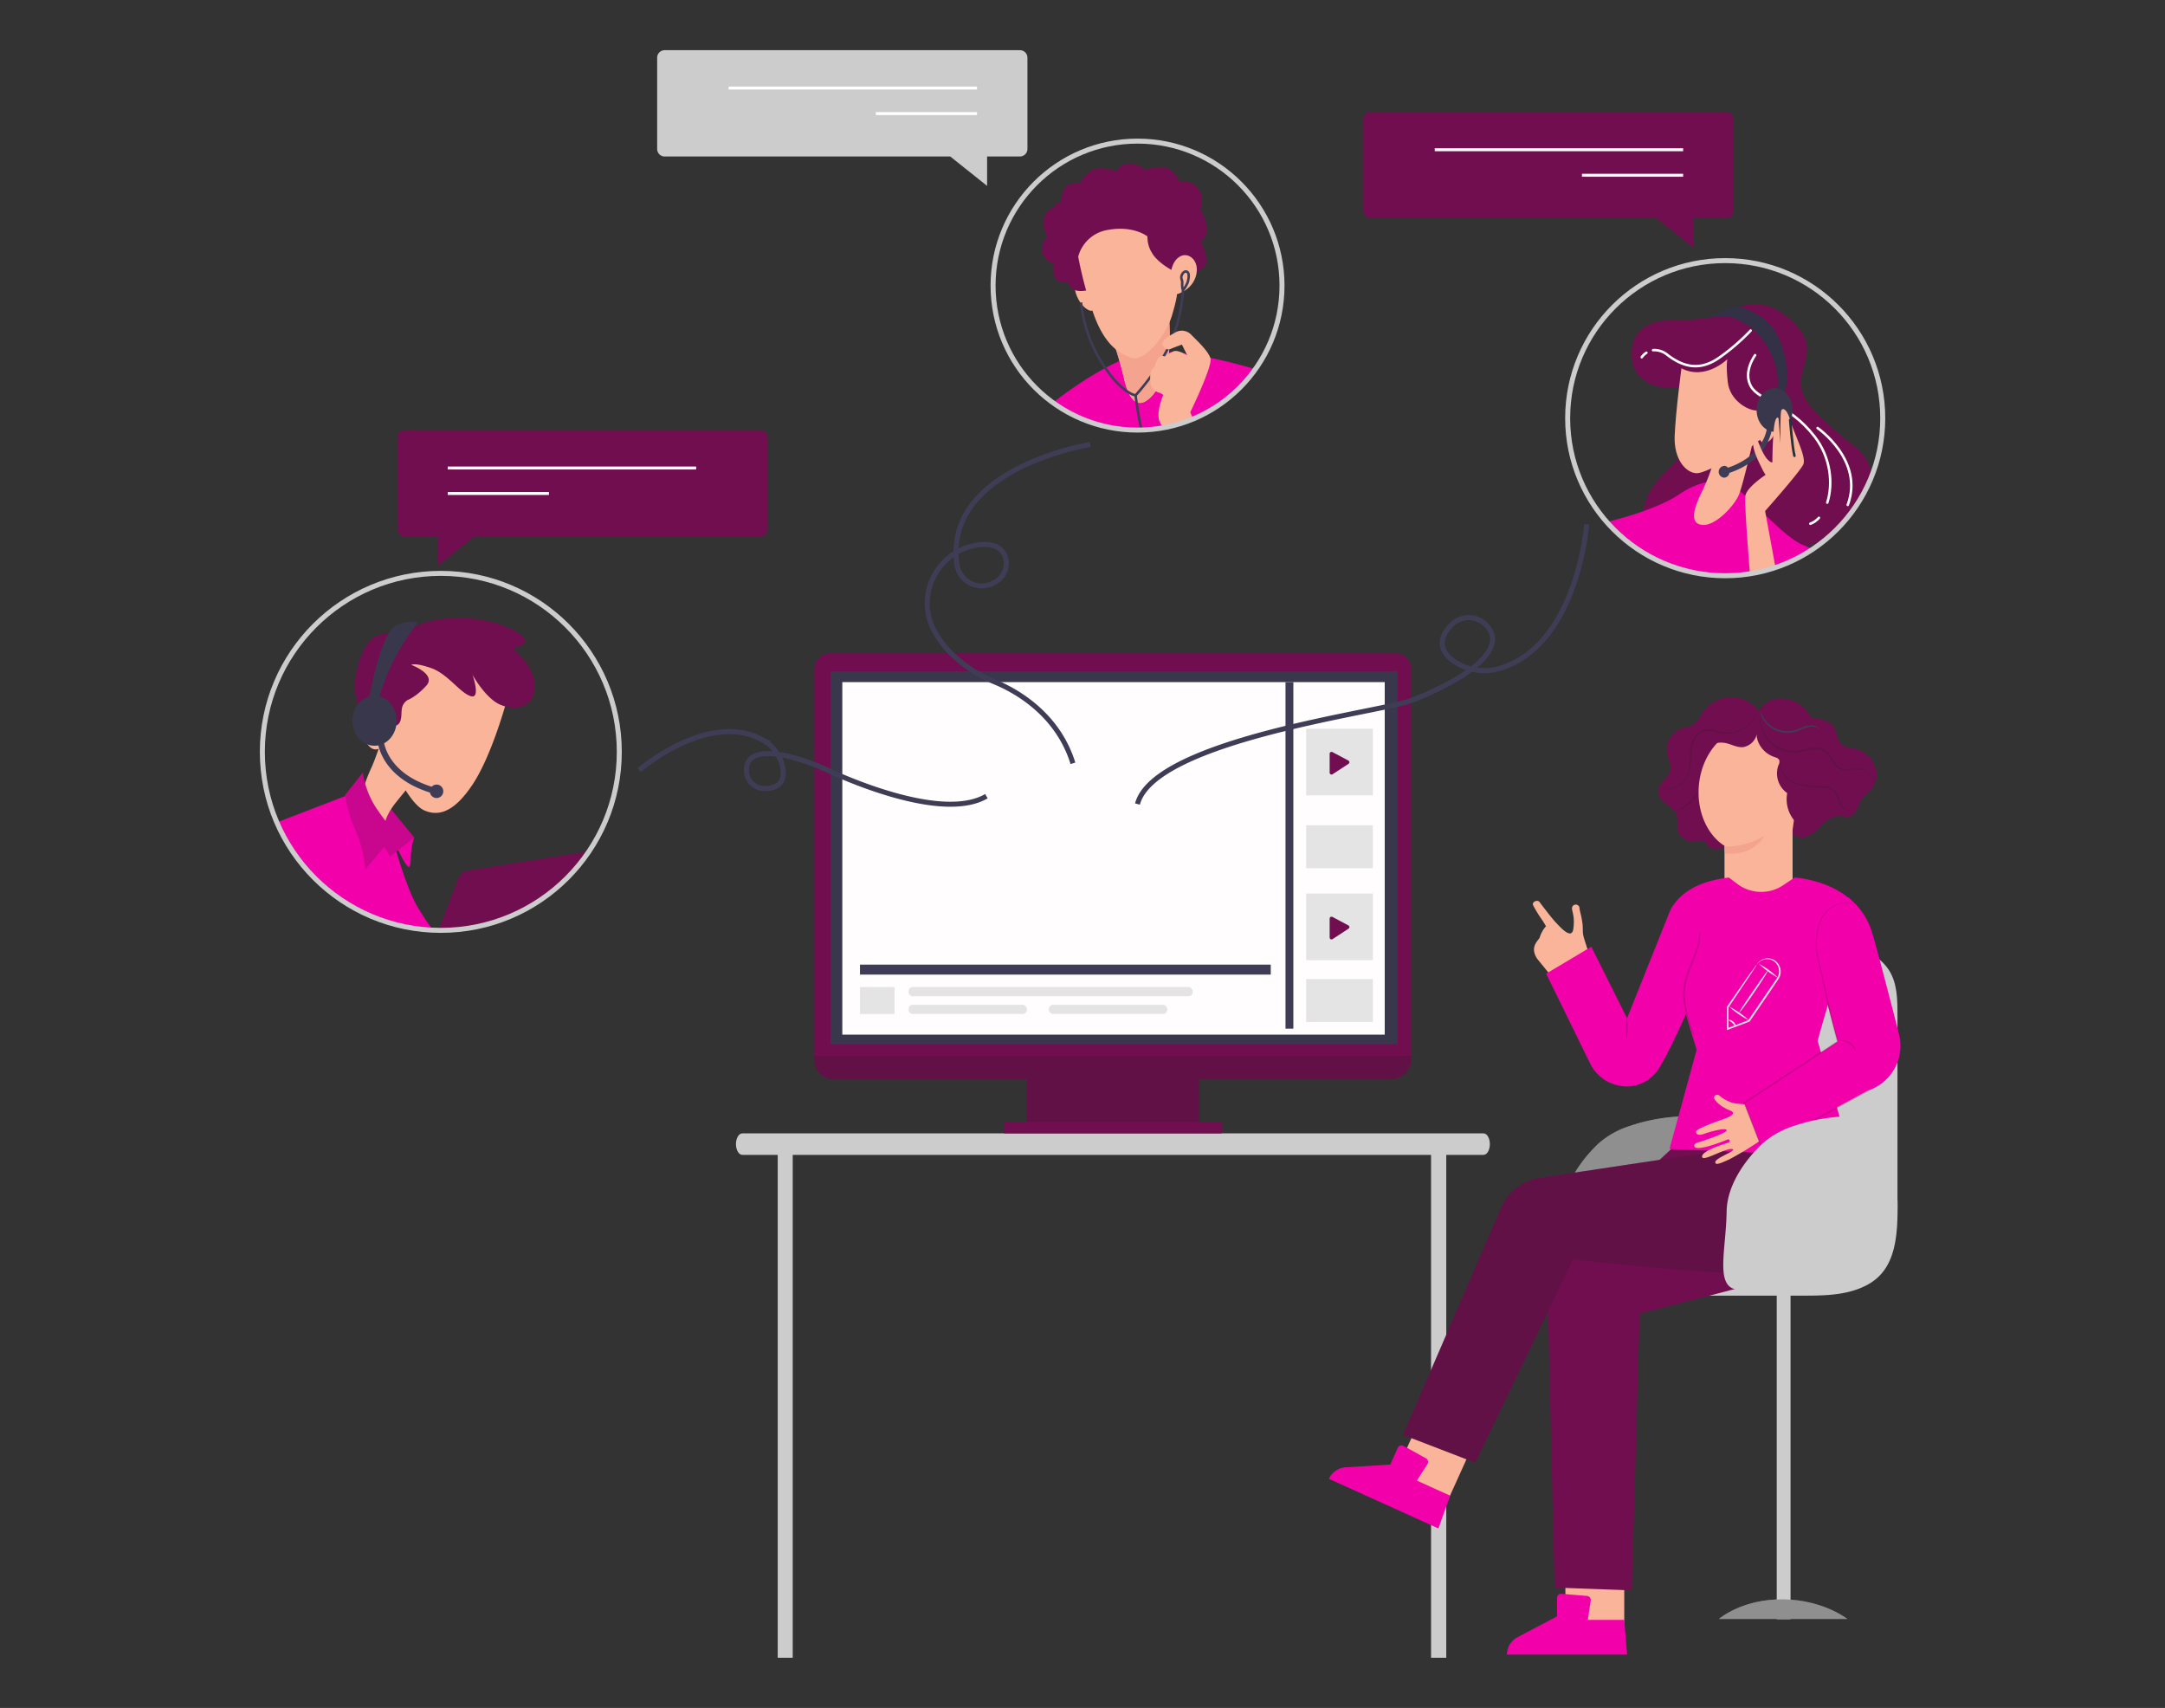  <!DOCTYPE svg PUBLIC "-//W3C//DTD SVG 1.1//EN" "http://www.w3.org/Graphics/SVG/1.1/DTD/svg11.dtd">
<svg id="abe81e00-bd8b-4196-8966-c2b5997f8608" data-name="Layer 1" xmlns="http://www.w3.org/2000/svg" xmlns:xlink="http://www.w3.org/1999/xlink" width="865.76" height="682.89" viewBox="0 0 865.76 682.89">
<rect x="0" y="0" width="865.76" height="682.89" fill="#333333" stroke="none"/>
<defs>
<clipPath id="e53d6950-f44e-4f6e-9f0b-c6da13f4a342">
<circle id="b8f37fbd-6a3d-442b-9ae8-72d1abde601e" data-name="SVGID" cx="454.89" cy="114.19" r="57.77" fill="none" stroke="#ccc" stroke-miterlimit="10" stroke-width="2"/>
</clipPath>
<clipPath id="e3778b95-0cc2-42bc-b684-0864e71f8bd7">
<circle id="a63523ef-9860-4124-92e8-6dcbbde552a3" data-name="SVGID" cx="176.28" cy="300.62" r="71.37" fill="none" stroke="#ccc" stroke-miterlimit="10" stroke-width="2"/>
</clipPath>
<clipPath id="bb66628f-d20a-4b92-815c-b63d7ef36510">
<circle id="b55c412a-731b-4362-8ab7-ad280d8741a3" data-name="SVGID" cx="689.89" cy="167.2" r="63" fill="none" stroke="#ccc" stroke-miterlimit="10" stroke-width="2"/>
</clipPath>
<style xmlns="http://www.w3.org/1999/xhtml">*, ::after, ::before { box-sizing: border-box; }
img, svg { vertical-align: middle; }
</style>
<style xmlns="http://www.w3.org/1999/xhtml">*, body, html { -webkit-font-smoothing: antialiased; }
img, svg { max-width: 100%; }
</style>
</defs>
<path d="M304,172H161.89a3,3,0,0,0-3,3v36.49a3,3,0,0,0,3,3H175v11.76l14.78-11.76H304a3,3,0,0,0,3-3V175A3,3,0,0,0,304,172Z" fill="#710e4f" data-secondary="true"/>
<path d="M690.23,44.72H548.17a3,3,0,0,0-3,3V84.22a3,3,0,0,0,3,3H662.33L677.11,99V87.23h13.12a3,3,0,0,0,3-3V47.74A3,3,0,0,0,690.23,44.72Z" fill="#710e4f" data-secondary="true"/>
<g id="ed3e7e25-4837-488f-8707-34f033e784d0" data-name="freepik--Desk--inject-3">
<path d="M593.23,453.16H296.85c-1.41,0-2.55,1.91-2.55,4.28s1.13,4.3,2.54,4.31H311V662.83H317V461.75H572.26V662.83h6.09V461.75h14.88c1.41,0,2.55-1.92,2.55-4.29s-1.13-4.3-2.54-4.3Z" fill="#ccc"/>
</g>
<path d="M626.36,617.37s-.86,22.88,0,29.46c0,0,10,3.72,11.87,4s11.29,0,11.29,0v-32Z" fill="#f9b499"/>
<path d="M602.62,661.56h0a7.86,7.86,0,0,1,4.17-6.93l15.85-8.37v-7.38a1.63,1.63,0,0,1,1.77-1.63l10.22.86a1.62,1.62,0,0,1,1.48,1.86l-1.17,7.72h14.58l1.15,13.87Z" fill="#f200aa" data-primary="true"/>
<path d="M571.25,560.79s-10.21,20.5-12.13,26.84c0,0,7.58,7.52,9.16,8.54s10.29,4.66,10.29,4.66l13.2-29.19Z" fill="#f9b499"/>
<path d="M531.41,591.28h0a7.86,7.86,0,0,1,6.67-4.6l17.88-1.1,3-6.72a1.64,1.64,0,0,1,2.28-.76l9,5a1.63,1.63,0,0,1,.57,2.31L566.58,592l13.29,6-4.67,13.12Z" fill="#f200aa" data-primary="true"/>
<path d="M630,515.72c-10.14-.32-5.37-15.2-5.12-31.33.16-10.15,6.91-20.09,14.25-27.09a34.7,34.7,0,0,1,12.92-7.2c12.51-4.27,26.1-4.73,39.15-2.52C691.2,447.53,694.24,517.75,630,515.72Z" fill="#ccc"/>
<path d="M630,515.72c-10.14-.32-5.37-15.2-5.12-31.33.16-10.15,6.91-20.09,14.25-27.09a34.7,34.7,0,0,1,12.92-7.2c12.51-4.27,26.1-4.73,39.15-2.52C691.2,447.53,694.24,517.75,630,515.72Z" opacity="0.3" style="isolation:isolate"/>
<rect x="710.5" y="513.95" width="5.52" height="133.44" fill="#ccc"/>
<path d="M738.72,647.3H687.39s9.24-8.09,25.88-7.83C729.19,639.73,738.72,647.3,738.72,647.3Z" fill="#ccc"/>
<path d="M738.72,647.3H687.39s9.24-8.09,25.88-7.83C729.19,639.73,738.72,647.3,738.72,647.3Z" opacity="0.3" style="isolation:isolate"/>
<path d="M722.3,378.42c6.06-.54,12.23-1,18.19.17s11.75,4.31,15,9.5,3.29,11.75,3.29,17.82v77.45H689.61Z" fill="#ccc"/>
<path d="M758.79,479.79c.29,15.27-1,27.66-11.61,33.67-7.91,4.49-17.48,4.59-26.58,4.58H681.21c-4,0-8.28-.09-11.54-2.4-3.59-2.53-5.09-7.35-4.46-11.75a22.33,22.33,0,0,1,6-11.52c11.38-12.63,29.39-16.38,46.1-19.45" fill="#ccc"/>
<path d="M728.94,458.4s7.06,45.18-11.43,50.5c-19.67,5.68-61.81,16.3-61.81,16.3l-3.17,110.69-30.86-1.13-2.95-124.67a13.62,13.62,0,0,1,6.19-10.79l44.58-40.93Z" fill="#710e4f" data-secondary="true"/>
<path d="M561.05,573.71l28.88,11.12,39.15-81.28s66.3,7.83,85.35,5.22c6.8-.92,14.84-4.47,18.89-9.63,7.38-9.42,7.71-22.3,6.33-34.19l-.55-2.61-48.86-2.61L615.4,471a20.31,20.31,0,0,0-15.06,11.75Z" fill="#710e4f" data-secondary="true"/>
<path d="M561.05,573.71l28.88,11.12,39.15-81.28s66.3,7.83,85.35,5.22c6.8-.92,14.84-4.47,18.89-9.63,7.38-9.42,7.71-22.3,6.33-34.19l-.55-2.61-48.86-2.61L615.4,471a20.31,20.31,0,0,0-15.06,11.75Z" fill="#231f20" opacity="0.2"/>
<path d="M716.48,332.81c1.23,2.13,4.28,2.48,6.53,1.52a20.05,20.05,0,0,0,5.66-4.58c1.75-1.71,3.92-3.33,6.29-3.46,1.84-.09,3.82.68,5.48-.15s2.25-3,3.07-4.79a14.52,14.52,0,0,1,3.69-4.69,9.13,9.13,0,0,0,2.22-11.14c-.08-.11-.14-.24-.22-.37A11.57,11.57,0,0,0,743,299.7c-2.22-.7-4.85-.57-6.53-2.14-2-1.81-1.81-5.05-3.42-7.2a8.46,8.46,0,0,0-5.39-2.85,33.75,33.75,0,0,1-6.11-1.3,5.79,5.79,0,0,1-3.91-4.43" fill="#710e4f" data-secondary="true"/>
<path d="M705.32,288.34a13.66,13.66,0,0,0-24.21-3.78c-1.3,1.78-2.14,3.92-3.91,5.12-1.57,1-3.53,1.15-5.22,1.81a9,9,0,0,0-5.38,9.67c.45,2.33,1.83,4.59,1.31,6.9-.71,3.15-4.69,5-4.81,8.24-.07,2.18,1.71,3.92,3.44,5.32s3.65,2.79,4.12,4.93a31.14,31.14,0,0,1,0,4.32,6.26,6.26,0,0,0,6.29,5.54c1.65-.07,3.49-.78,4.8.21a11.82,11.82,0,0,1,1.31,1.61c1.53,1.68,4.31,1.63,6.33.57a21.07,21.07,0,0,0,5.09-4.51,10.23,10.23,0,0,1,5.73-3.51" fill="#710e4f" data-secondary="true"/>
<path d="M716.84,331.77V355a13.62,13.62,0,0,1-13.62,13.62h0A13.62,13.62,0,0,1,689.61,355v-16.8c-6.82-4.32-11.11-13.58-10.27-23.9,1.11-13.71,10.85-24.1,21.75-23.21s18.83,12.72,17.72,26.43Z" fill="#f9b499"/>
<path d="M689.61,338.47a30,30,0,0,0,15.87-4.24s-3.85,8.15-15.66,7Z" fill="#f4a48e"/>
<path d="M704.94,285.43a.41.41,0,0,1-.36-.17l-.72-.71,1.1.42a3,3,0,0,0,.58.19c.46.14.89,0,1,.24s-.39.61-1.13.43a1.26,1.26,0,0,1-.76-.51L705,285C705.05,285.23,705,285.39,704.94,285.43Z" fill="#263238"/>
<path d="M704.8,286.78a9.81,9.81,0,0,0-2,9.06,10.56,10.56,0,0,0,6.72,6.81c.79.26,1.71.54,2,1.31a2.64,2.64,0,0,1-.32,1.94,9.62,9.62,0,0,0,3.49,11.21,13.26,13.26,0,0,0,3.92,12.1c0-2,1.53-3.8,3.21-5.08a32.28,32.28,0,0,0,5-3.82,8.12,8.12,0,0,0,1.08-9.2,5.64,5.64,0,0,1-1.11-2.74c0-1.18,1.07-2.06,1.88-2.95a10.44,10.44,0,0,0-.39-14.25c-.9-.88-2-1.59-2.79-2.53a40.34,40.34,0,0,1-2.61-4,13.32,13.32,0,0,0-13.17-5.09c-4.92,1-8,5.8-6.92,11.2" fill="#710e4f" data-secondary="true"/>
<path d="M703.48,288.35a16.54,16.54,0,0,1-1.38,6.46,6.79,6.79,0,0,1-5,3.91c-2.15.25-4.21-.86-6.3-1.44-2.74-.77-6.16-.41-7.74,2-1.11,1.65-1.3,5.46-3.91,6.53-1.86.76-3-1.38-4.82-.55-3,1.38-2.52,6.62-5.57,8,1-2.53.51-5.35.48-8.05s.72-5.8,3.11-7.09a31.88,31.88,0,0,1,4.29-1.24c2.19-.81,3.72-2.78,5.31-4.52s3.59-3.41,5.94-3.35,4.26,1.7,6.53,1.59c1.81-.09,3.35-1.3,5-2.1s3.92-1,5,.39" fill="#710e4f" data-secondary="true"/>
<path d="M727.51,291.43a5,5,0,0,0-1-.52,5.24,5.24,0,0,0-2.82-.32,17.83,17.83,0,0,0-4.11,1.41,11.83,11.83,0,0,1-5.43,1,11.63,11.63,0,0,1-5.29-1.61,11.15,11.15,0,0,1-3.3-3.08,10.29,10.29,0,0,1-1.4-2.69,2.7,2.7,0,0,1-.23-1.09,19.51,19.51,0,0,0,2,3.49,11.63,11.63,0,0,0,3.23,2.82,11.35,11.35,0,0,0,5,1.49c3.82.33,6.77-2.08,9.44-2.24a5,5,0,0,1,3,.55C727.31,291,727.53,291.4,727.51,291.43Z" fill="#3f3d56"/>
<path d="M664.58,315a16.76,16.76,0,0,0,2.24.17,9.12,9.12,0,0,0,5.59-2.15,8.34,8.34,0,0,0,2.35-3.38,16.65,16.65,0,0,0,.85-4.75c.1-1.72.07-3.56.34-5.47a10.55,10.55,0,0,1,2.21-5.53,6.71,6.71,0,0,1,2.48-1.87,6.12,6.12,0,0,1,3-.4c2,.21,3.67.92,5.35,1.09a13,13,0,0,0,8.64-2,13.69,13.69,0,0,0,4.22-4.38c.74-1.31,1-2,1.06-2a1.85,1.85,0,0,1-.15.57,11.51,11.51,0,0,1-.69,1.57,13.15,13.15,0,0,1-4.18,4.65,13.34,13.34,0,0,1-9,2.2c-1.77-.18-3.51-.87-5.32-1.06a5.52,5.52,0,0,0-2.67.36,5.93,5.93,0,0,0-2.22,1.68,10,10,0,0,0-2.08,5.22c-.26,1.84-.25,3.67-.38,5.42a16.13,16.13,0,0,1-1,4.9,8.38,8.38,0,0,1-2.61,3.55,9,9,0,0,1-5.89,2.05,7.37,7.37,0,0,1-1.68-.22A4.24,4.24,0,0,1,664.58,315Z" fill="#231f20" opacity="0.2"/>
<path d="M679.1,315.86a3.66,3.66,0,0,1-.5,1.77,11.78,11.78,0,0,1-6.41,6c-1.09.39-1.79.47-1.82.38a22.31,22.31,0,0,0,5.15-3.26A23.32,23.32,0,0,0,679.1,315.86Z" fill="#231f20" opacity="0.2"/>
<path d="M749.82,314.82a8.67,8.67,0,0,0-.43-2.42A7.1,7.1,0,0,0,748,310a7,7,0,0,0-3.1-2,10.86,10.86,0,0,0-4.54,0,11.93,11.93,0,0,1-2.67.12,5.26,5.26,0,0,1-2.71-1.06c-1.59-1.31-2.42-3.19-3.61-4.79a5.67,5.67,0,0,0-5.14-2.61,36.21,36.21,0,0,0-6.21,1.09,14,14,0,0,1-14.18-6.12,13.75,13.75,0,0,1-2.12-6.52,11.68,11.68,0,0,1,0-1.87,2,2,0,0,1,.11-.64s0,.9.12,2.48a14.11,14.11,0,0,0,2.27,6.23A13.52,13.52,0,0,0,719.81,300a34.84,34.84,0,0,1,6.33-1.12,6.33,6.33,0,0,1,5.68,3c1.22,1.7,2,3.55,3.47,4.69a6.28,6.28,0,0,0,4.92.87,11.19,11.19,0,0,1,4.75.12,7.47,7.47,0,0,1,4.66,4.84,6.48,6.48,0,0,1,.26,1.86A2.32,2.32,0,0,1,749.82,314.82Z" fill="#231f20" opacity="0.2"/>
<path d="M741.13,323.26a1.72,1.72,0,0,1-1.38.83,3.35,3.35,0,0,1-1.92-.31A4.63,4.63,0,0,1,736,322a17.84,17.84,0,0,1-1.22-2.8,7.73,7.73,0,0,0-1.63-2.85,5.47,5.47,0,0,0-3.29-1.31c-1.3-.13-2.67-.17-4.07-.25a24,24,0,0,1-7.83-1.37,9.93,9.93,0,0,1-5.09-4.07,7.19,7.19,0,0,1-1-4.27,4.7,4.7,0,0,1,.25-1.17,1.29,1.29,0,0,1,.18-.38,9,9,0,0,0-.16,1.57,7.2,7.2,0,0,0,1.18,4,9.69,9.69,0,0,0,4.9,3.74,24.52,24.52,0,0,0,7.68,1.3c1.39.08,2.76.12,4.11.26a6,6,0,0,1,3.64,1.52,7.81,7.81,0,0,1,1.71,3.05,17.72,17.72,0,0,0,1.1,2.75A4.05,4.05,0,0,0,738,323.4a3.21,3.21,0,0,0,1.71.39A2.86,2.86,0,0,0,741.13,323.26Z" fill="#231f20" opacity="0.2"/>
<path d="M620,389.87l-5.3-6.53c-3.21-4.86.64-7.41,1-8.48a12.19,12.19,0,0,1,2.52-4.53l-1.19-2a54.26,54.26,0,0,1-4-6.46c-.46-1.3,1.79-2.31,2.61-1.21,1.88,2.5,5.11,6.72,6.52,8.18,1.86,1.93,6.35,7.13,7,2.52s-.44-6.71-.53-8a1.51,1.51,0,1,1,3,0c.2,1.17.82,3.1,1.19,5.92.16,1.3.09,2.91.22,4.16.17,1.47,2,6.46,2.17,7.5Z" fill="#f9b499"/>
<path d="M668.13,363.43l-17.49,43.69-14.28-28.59-18.07,10.78,17.63,36a16.38,16.38,0,0,0,15.48,9.06,15.13,15.13,0,0,0,11.86-7c6.43-10.25,16.5-34.82,16.5-34.82C679.77,393.81,668.13,363.43,668.13,363.43Z" fill="#f200aa" data-primary="true"/>
<path d="M731.93,398.55l8.82-38.15c-9.13-8.79-23.11-9.53-23.11-9.53l-4.55,3.06a15.86,15.86,0,0,1-18.38-.52l-3.35-2.54c-10.81,1.31-18.66,4.94-23.23,12.6l4.78,38,5.55,18.27L667.61,459.4l72.65,3.1-13.35-46.16c-.58,1,5-17.77,5-17.77" fill="#f200aa" data-primary="true"/>
<path d="M733.56,405.37a15,15,0,0,0-.45-1.84c-.32-1.17-.76-2.88-1.18-5a70,70,0,0,1-1.3-17,44.45,44.45,0,0,1,1.3-9.24,18,18,0,0,1,3.3-6.74,13,13,0,0,1,3.92-3.28c1.07-.56,1.74-.74,1.71-.8s-.17,0-.48.11a7.65,7.65,0,0,0-1.31.49,12.57,12.57,0,0,0-4.08,3.23,17.69,17.69,0,0,0-3.5,6.86,44,44,0,0,0-1.31,9.35,65.37,65.37,0,0,0,1.37,17c.49,2.14,1,3.83,1.31,5,.18.57.35,1,.46,1.3A1.48,1.48,0,0,0,733.56,405.37Z" fill="#263238"/>
<path d="M704,456a130.33,130.33,0,0,1-12.24,7.43c-5.36,2.54-5.61,2.07-5.82,1.41-.56-1.81,9.25-4.85,6.73-5.41s-11.53,5.11-12,3.2c-.65-2.48,9.68-5.48,10.53-5.79s.4-1.56-.35-1.23c-1.09.47-12.62,5.14-13.29,2.7-.38-1.3,2.14-1.72,2.14-1.72s11.13-3.59,10.77-4.73-7,.73-9.14,1.52-3.43.09-3-1.15c.29-.84,6.91-3.42,9.07-4.15s8.18-2.61,4.4-4.09-6.16-3.91-6.34-5,1.3-1.72,2.22-.83a15.44,15.44,0,0,0,3.47,2.14,9.87,9.87,0,0,0,3.14.92c.94.12,1.79.19,2.53.24l8,.61,4.06,10.64Z" fill="#f9b499"/>
<path d="M739.2,358.9a28.3,28.3,0,0,1,9.52,14.24c1.78,5.85,6.9,25.6,10.67,40.32A18.86,18.86,0,0,1,747.05,436l-42.56,23-7-18,37.33-24.53-9-33.42c-1.49-5.08-2.13-10.25-.26-15.21S731.36,358,739.2,358.9Z" fill="#f200aa" data-primary="true"/>
<path d="M749.52,435l-.19.14-.63.35-2.41,1.31-9.14,5-32.48,17.46-.3.17-.13-.33c-2.15-5.57-4.52-11.63-7-18l-.1-.25.23-.14,16.73-11,20.6-13.52-.13.35c-2.46-9.2-4.29-17.87-6-25.62-.43-1.95-.84-3.84-1.31-5.65a46.17,46.17,0,0,1-1-5.35,27.36,27.36,0,0,1,.81-9.62,14.19,14.19,0,0,1,4-6.71,10.43,10.43,0,0,1,5.3-2.49,8.5,8.5,0,0,1,3.65.22,5.51,5.51,0,0,1,1.18.48,9.65,9.65,0,0,0-1.2-.37,9,9,0,0,0-3.61-.11,10.28,10.28,0,0,0-5.1,2.51,13.9,13.9,0,0,0-3.91,6.59,26.86,26.86,0,0,0-.72,9.45,43.15,43.15,0,0,0,1,5.28c.4,1.83.82,3.71,1.3,5.64,1.76,7.74,3.64,16.42,6.1,25.58l.06.23-.19.13-20.58,13.54-16.76,11,.13-.39,6.93,18-.43-.16,32.62-17.25,9.26-4.84,2.46-1.31.64-.31Z" fill="#231f20" opacity="0.2"/>
<path d="M679.76,372.64a6.26,6.26,0,0,1,.07,1.73,19.25,19.25,0,0,1-.78,4.64,65.85,65.85,0,0,1-2.33,6.53,44.11,44.11,0,0,0-2.61,8,23.84,23.84,0,0,0,0,8.34,48.49,48.49,0,0,0,1.6,6.71c.59,1.88,1.11,3.39,1.46,4.43a9,9,0,0,1,.49,1.66,6.9,6.9,0,0,1-.74-1.55c-.43-1-1-2.52-1.67-4.39a44.76,44.76,0,0,1-1.76-6.76,24.19,24.19,0,0,1,0-8.57,42.71,42.71,0,0,1,2.61-8.12,69.58,69.58,0,0,0,2.47-6.52A30.58,30.58,0,0,0,679.76,372.64Z" fill="#231f20" opacity="0.2"/>
<path d="M735.61,416.11c0-.07.43-.26,1.22-.24a5.66,5.66,0,0,1,4.89,3.12c.34.7.37,1.18.29,1.21a7.62,7.62,0,0,0-6.4-4.09Z" fill="#231f20" opacity="0.2"/>
<path d="M702.58,385.64a.91.91,0,0,1,.09-.17A4.84,4.84,0,0,1,703,385a5.17,5.17,0,0,1,1.67-1.3,5,5,0,0,1,3.37-.41,5.22,5.22,0,0,1,3.49,2.8,5.47,5.47,0,0,1-.35,5.39l-3.46,5.14-8,11.74v.1h-.1l-.92.35-7.63,2.88-.46.17v-9.38c3.45-5,6.37-9.14,8.47-12.24l2.56-3.45a8.54,8.54,0,0,1,.91-1.17,8,8,0,0,1-.75,1.3l-2.3,3.53-8.28,12.37v8.56l-.44-.31,7.56-2.86.91-.34-.17.12c2.86-4.17,5.56-8.12,8-11.75l3.49-5.1a5,5,0,0,0,.4-4.87,4.81,4.81,0,0,0-6.32-2.34A6.9,6.9,0,0,0,702.58,385.64Z" fill="#e0e0e0"/>
<path d="M699.55,408.09a36.9,36.9,0,0,1-8.14-5.67A36.44,36.44,0,0,1,699.55,408.09Z" fill="#e0e0e0"/>
<path d="M694,410.2c-.18.08-.62-.6-1.3-1.22s-1.49-1-1.45-1.17,1-.1,1.88.64S694.15,410.15,694,410.2Z" fill="#e0e0e0"/>
<path d="M711.09,391a33.86,33.86,0,0,1-7.76-5.69A34.38,34.38,0,0,1,711.09,391Z" fill="#e0e0e0"/>
<path d="M695.48,404.92a13.45,13.45,0,0,1,1.49-2.61c1-1.54,2.4-3.66,4-5.95s3-4.39,4.11-5.88a19.77,19.77,0,0,1,1.82-2.36c.22.14-2.2,4-5.37,8.61-1.58,2.31-3,4.38-4.15,5.85A12.78,12.78,0,0,1,695.48,404.92Z" fill="#e0e0e0"/>
<path d="M650.5,415.2a24.57,24.57,0,0,1,.14-8.25A25.66,25.66,0,0,1,650.5,415.2Z" fill="#231f20" opacity="0.2"/>
<path d="M695.57,515.72c-10.14-.32-5.36-15.2-5.11-31.33.15-10.15,6.9-20.09,14.25-27.09a34.8,34.8,0,0,1,12.91-7.2c12.51-4.27,26.1-4.73,39.15-2.52C756.77,447.53,759.81,517.75,695.57,515.72Z" fill="#ccc"/>
<rect x="401.5" y="448.46" width="87.08" height="4.7" fill="#710e4f" data-secondary="true"/>
<path d="M332,261.2h226a6.38,6.38,0,0,1,6.38,6.38V422.2a0,0,0,0,1,0,0H325.65a0,0,0,0,1,0,0V267.58A6.38,6.38,0,0,1,332,261.2Z" fill="#710e4f" data-secondary="true"/>
<path d="M325.65,422.2V424a7.62,7.62,0,0,0,7.62,7.61h77.34v16.88h68.86V431.58H556a8.47,8.47,0,0,0,8.47-8.46v-.92Z" fill="#710e4f" data-secondary="true"/>
<path d="M325.65,422.2V424a7.62,7.62,0,0,0,7.62,7.61h77.34v16.88h68.86V431.58H556a8.47,8.47,0,0,0,8.47-8.46v-.92Z" fill="#231f20" opacity="0.2"/>
<rect x="332.12" y="268.41" width="226.72" height="149.05" fill="#3f3d56"/>
<rect x="332.12" y="268.41" width="226.72" height="149.05" fill="#231f20" opacity="0.2"/>
<rect x="336.83" y="272.73" width="216.91" height="140.95" fill="#fffdfd"/>
<rect x="343.9" y="385.69" width="164.26" height="3.98" fill="#3f3d56"/>
<rect x="363.32" y="394.66" width="113.62" height="3.67" rx="1.66" fill="#e4e4e4"/>
<rect x="363.32" y="401.74" width="47.29" height="3.67" rx="1.66" fill="#e4e4e4"/>
<rect x="419.45" y="401.74" width="47.29" height="3.67" rx="1.66" fill="#e4e4e4"/>
<rect x="343.9" y="394.66" width="13.82" height="10.76" fill="#e4e4e4"/>
<rect x="514.06" y="272.73" width="3.14" height="138.56" fill="#3f3d56"/>
<rect x="522.33" y="291.36" width="26.65" height="26.65" fill="#e4e4e4"/>
<path d="M532.83,300.71l6.37,3.38a.76.76,0,0,1,.06,1.31l-6.37,4.16a.76.76,0,0,1-1.18-.63v-7.55A.76.76,0,0,1,532.83,300.71Z" fill="#710e4f" data-secondary="true"/>
<rect x="522.33" y="357.26" width="26.65" height="26.65" fill="#e4e4e4"/>
<path d="M532.83,366.61,539.2,370a.76.76,0,0,1,.06,1.31l-6.37,4.17a.76.76,0,0,1-1.18-.64v-7.54A.76.76,0,0,1,532.83,366.61Z" fill="#710e4f" data-secondary="true"/>
<rect x="522.33" y="329.97" width="26.65" height="17.15" fill="#e4e4e4"/>
<rect x="522.33" y="391.46" width="26.65" height="17.15" fill="#e4e4e4"/>
<g clip-path="url(#e53d6950-f44e-4f6e-9f0b-c6da13f4a342)">
<g id="fca5c30a-445e-4b6e-9069-0857008c85bf" data-name="freepik--Character2--inject-2">
<path d="M417.46,163.86s20-16.84,36.64-22,54.8,7.92,54.8,7.92-4.13,15-29.22,22.61-36,7.1-49.51,1.64S417.46,163.86,417.46,163.86Z" fill="#f200aa" data-primary="true"/>
<path d="M444.86,135.64a140.16,140.16,0,0,1,4.62,15.68c1.81,8.09,5.28,13.2,11.06,7.1s7.26-18.32,7.26-22.09-.33-11.06-.33-11.06-7.92,12.22-12.22,13.37S444.86,135.64,444.86,135.64Z" fill="#f9b499"/>
<path d="M444.86,135.64a140.16,140.16,0,0,1,4.62,15.68c1.81,8.09,5.28,13.2,11.06,7.1s7.26-18.32,7.26-22.09-.33-11.06-.33-11.06-7.92,12.22-12.22,13.37S444.86,135.64,444.86,135.64Z" fill="#f4a48e"/>
<path d="M434.13,112.39s-2.15-3.46-3.8-.32.66,7.76,2.32,9.74,4.28,3.46,4.62,1.63S434.13,112.39,434.13,112.39Z" fill="#f9b499"/>
<path d="M421.72,82.69s-3.92,1.5-4.43,5.3a9,9,0,0,0,1.63,6.43s-2.77,2.74-2.15,6.21,4.73,5.09,4.73,5.09-1.11,3.45.86,5.9,4.82.76,4.82.76a3.9,3.9,0,0,0,2.35,3.49c2.45,1.07,5.67.08,5.67.08a10.07,10.07,0,0,0,2.93.56c2.19.2,4.48-2.37,4.48-2.37l35.28-5.24a6,6,0,0,0,4.24-3.27c1.2-2.76-2-9.38-2-9.38s3.27-1.34,2.3-6.2S480,84.13,480,84.13s2-6.74-1.77-9.73-6.17-1.47-6.17-1.47-3-6.45-7.77-6.17-6.11,1.31-6.11,1.31-3.5-3.12-7.15-2.67a5.67,5.67,0,0,0-4.7,3.06s-6.85-2.52-10.06-.13a16.46,16.46,0,0,0-4.55,5s-4.19-.75-5.84,1.83a11.7,11.7,0,0,0-1.64,5.73S422.55,80.45,421.72,82.69Z" fill="#710e4f" data-secondary="true"/>
<path d="M431.16,102.63a157.52,157.52,0,0,0,6.11,22.78c4.09,11.55,9.57,15.84,15.18,17.66s14-9.58,16.18-16.84,2-8.59,2-8.59,5.94-1.48,7.59-7.26-2.46-9.41-5.78-8.09-4,5.62-4,5.62-5.61-3-7.76-6.77a11.85,11.85,0,0,1-1.82-6.6s-5.44-4.46-15.67-2.64A14.62,14.62,0,0,0,431.16,102.63Z" fill="#f9b499"/>
<path d="M473.08,115.83a63,63,0,0,1-5.61,22.61,87,87,0,0,1-13.37,19.63s-5.61-.65-13.36-12.87a55.71,55.71,0,0,1-8.43-24.26" fill="none" stroke="#3f3d56" stroke-miterlimit="10"/>
<path d="M474.9,113s1.15-3.47-.16-4.29-2.65,1.49-2.32,2.64l.33,1.16s-.16,3.13.33,3.27S474.9,113,474.9,113Z" fill="none" stroke="#3f3d56" stroke-miterlimit="10"/>
<path d="M454.1,158.08s1.64,13.7,4.46,21.27" fill="none" stroke="#3f3d56" stroke-linecap="round" stroke-linejoin="round"/>
<path d="M469.62,133.16s-5.29,2.64-4.79,4.62a2.46,2.46,0,0,0,3,1.82,2.38,2.38,0,0,0,.51-.18c1.15-.5,4.29-1.64,4.29-1.64l2.15,4.3s-3.64-2.32-5.45-1.64a12.41,12.41,0,0,0-3.47,2.14,2,2,0,0,0-2.77.75l0,.07a8.5,8.5,0,0,0-1.33,3.27,4.81,4.81,0,0,0-1.82,3.63c0,2.31,0,4.09,1.49,5.45a4,4,0,0,0,2.46,1.32l1.31.82s-3.27,7.26-1.31,11.05,3,3.47,3,3.47l3.95,7.27,10.57-2.61-5.44-12.22s9.07-18.65,8.08-21.62-5.09-6.77-7.55-9.24A5.18,5.18,0,0,0,469.62,133.16Z" fill="#f9b499"/>
</g>
</g>
<circle id="bd2d16df-92a6-406b-8ba9-06ef9f0aaf3a" data-name="SVGID" cx="454.89" cy="114.19" r="57.77" fill="none" stroke="#ccc" stroke-miterlimit="10" stroke-width="2"/>
<path d="M436,177.72S377.57,187,382.62,225.3a10,10,0,0,0,14.82,7.7,8.58,8.58,0,0,0,4.4-10.77c-1.14-2.76-3.9-5.1-10.18-4.42-16.11,1.77-25.71,19.4-18.37,33.86a38.62,38.62,0,0,0,7.95,10.42,53.78,53.78,0,0,0,16.59,10.59c7.84,3.23,25,12.4,31.22,32.51" fill="none" stroke="#3f3d56" stroke-miterlimit="10" stroke-width="2"/>
<g id="aa221fb9-ed44-40ff-b7f1-adfcb4ee1329" data-name="freepik--character-1--inject-2">
<g clip-path="url(#e3778b95-0cc2-42bc-b684-0864e71f8bd7)">
<path d="M157.35,336.35s4.84,18.34,9.72,26.44,7.74,11.08,7.74,11.08c-12.33-1.49-23.52-4.31-33.85-11.22-23-13.27-30.25-33.83-30.25-33.83l31.17-12Z" fill="#f200aa" data-primary="true"/>
<path d="M165.65,334.87a24.62,24.62,0,0,0-1.25,5.8c-.21,2.91,0,6.64-1.25,5.81s-4.56-7.89-4.56-7.89Z" fill="#f200aa" data-primary="true"/>
<polygon points="154.23 320.97 165.64 334.87 155.9 342.54 148.42 329.06 154.23 320.97" fill="#f200aa" data-primary="true"/>
<polygon points="154.23 320.97 165.64 334.87 155.9 342.54 148.42 329.06 154.23 320.97" fill="#231f20" opacity="0.2"/>
<path d="M154.23,290.68s-3.11,10.38-5.59,16a70.24,70.24,0,0,0-3.32,8.5,32.42,32.42,0,0,0,3.1,9.13c2.7,5.6,5,9.33,5.19,8.71s-1.24-4.77,4.77-12.24S167.3,310,167.3,310Z" fill="#f9b499"/>
<path d="M145.11,308.93a34.63,34.63,0,0,0,5.18,13.91,107.29,107.29,0,0,0,7.89,10.37l-12,14.34a52.18,52.18,0,0,0-4-15.58,51.58,51.58,0,0,1-4.15-14.11Z" fill="#f200aa" data-primary="true"/>
<path d="M145.11,308.93a34.63,34.63,0,0,0,5.18,13.91,107.29,107.29,0,0,0,7.89,10.37l-12,14.34a52.18,52.18,0,0,0-4-15.58,51.58,51.58,0,0,1-4.15-14.11Z" fill="#231f20" opacity="0.2"/>
<path d="M202.57,280.31s-5.81,21.57-13.48,33.19-13.9,12.86-19.3,10.58-11.41-14.52-13.28-19.29-2.9-7.47-2.9-7.47-3.52,6-7.67-1.25-3.32-14.11-.62-17a10.69,10.69,0,0,1,5.8-3.32s8.93-1.24,7.47-6,13.9-16.39,31.53-12.65S202.57,280.31,202.57,280.31Z" fill="#f9b499"/>
<path d="M163,279.89a5,5,0,0,0-2.28,3.32c-.42,2.29.41,6.64-3.12,7.06s-7.46-3.12-8.91-3.74-3.32,2.7-6-6.22,2.28-23.85,7.67-25.93,12.45-1.66,12.45-1.66,4.77-5.6,21.16-5.6,28.62,7.88,25.72,10-4.56,2.28-4.56,2.28,9.13,7.05,8.71,15.35-7.67,9.54-13.69,7.05-11.2-12-11.2-12,3.53,10-.83,8.51-9.12-8.92-15.76-11.21-7.89-1.25-7.89-1.25,10.16,3.74,6,8.31S163,279.89,163,279.89Z" fill="#710e4f" data-secondary="true"/>
<path d="M147.39,280.51S152,252.72,158.59,250s8.3-.83,8.3-.83-11.61,14.31-15.35,30.29Z" fill="#3f3d56"/>
<path d="M147.39,280.51S152,252.72,158.59,250s8.3-.83,8.3-.83-11.61,14.31-15.35,30.29Z" fill="#231f20" opacity="0.2"/>
<path d="M174.56,313.71a2.67,2.67,0,0,0-1.93.85c-18.39-5.81-19.22-18.39-19.25-18.95a1.19,1.19,0,0,0-1.21-1.17h-.06a1.21,1.21,0,0,0-1.17,1.26v0c0,.61.86,14.82,21,21.19a2.69,2.69,0,1,0,2.63-3.2Z" fill="#3f3d56"/>
<ellipse cx="149.78" cy="288.2" rx="8.82" ry="9.96" fill="#3f3d56"/>
<ellipse cx="149.78" cy="288.2" rx="8.82" ry="9.96" fill="#231f20" opacity="0.2"/>
<path d="M173.94,375.53l9.4-24.43a4.69,4.69,0,0,1,3.67-3l52.46-8.37a1.76,1.76,0,0,1,2,1.47,1.72,1.72,0,0,1-.15,1l-10,20.81Z" fill="#710e4f" data-secondary="true"/>
</g>
<circle id="ffe1dd53-7ac1-4c30-8d09-d8548f581ce9" data-name="SVGID" cx="176.28" cy="300.62" r="71.37" fill="none" stroke="#ccc" stroke-miterlimit="10" stroke-width="2"/>
</g>
<path d="M255.58,307.91s27.27-23.43,48.65-12.46A16.26,16.26,0,0,1,313,306.86c.73,4.05-.15,8.35-7.16,8.42a7.26,7.26,0,0,1-7.35-6.8c-.26-4.44,2.31-9.18,16.15-6.25a93.47,93.47,0,0,1,9.79,3c2.16.78,4.28,1.68,6.37,2.65,9,4.21,46.5,20.5,63.66,10.46" fill="none" stroke="#3f3d56" stroke-miterlimit="10" stroke-width="2"/>
<path d="M634.51,209.61s-3.6,47.61-34,57.39a21.59,21.59,0,0,1-18.93-2.49c-4.49-3.12-7.69-8-1.18-14.64a9.65,9.65,0,0,1,13.28-.52c4.42,3.94,6.46,10.8-9.29,21a125,125,0,0,1-12,6.38c-2.77,1.3-5.6,2.45-8.47,3.5-12.44,4.54-102.37,15.71-109.06,41.25" fill="none" stroke="#3f3d56" stroke-miterlimit="10" stroke-width="2"/>
<g id="a9d96bbb-0bc0-41dd-a31d-f913e6b77ce8" data-name="freepik--character-3--inject-2">
<g clip-path="url(#bb66628f-d20a-4b92-815c-b63d7ef36510)">
<path d="M682.05,127.15a72.66,72.66,0,0,1-11,.78c-6.38,0-17.94.58-18.56,12.56s9.67,14.7,15.46,14.53a22,22,0,0,0,9.09-1.94s3.48,17.39-3.09,26.48-14.52,13.14-16.82,24-1,14.11-1,14.11,30.93,12,52.19,5,23.57-4.83,35-21.65-1.35-21.45-8.7-28.19S718.2,159.48,720.51,150s4.49-13.57-4-21.7-17.39-7.74-22.21-4.83S682.05,127.15,682.05,127.15Z" fill="#710e4f" data-secondary="true"/>
<path d="M661.05,140a8.18,8.18,0,0,1,5.86,2c6.65,5,13.27,6.43,21.17.6a83.65,83.65,0,0,0,12-10.44" fill="none" stroke="#fff" stroke-linecap="round" stroke-linejoin="round"/>
<path d="M656.51,142.83a7,7,0,0,1,1.87-1.8" fill="none" stroke="#fff" stroke-linecap="round" stroke-linejoin="round"/>
<path d="M727.35,207.05a8.57,8.57,0,0,1-3.41,2.35" fill="none" stroke="#fff" stroke-linecap="round" stroke-linejoin="round"/>
<path d="M701.86,142s-5,6.67-1.67,12.49,15,6.66,25.39,20c6.61,8.47,7.5,19.12,5.12,26.48" fill="none" stroke="#fff" stroke-linecap="round" stroke-linejoin="round"/>
<path d="M726.82,171.13s18.72,12.9,12.07,30.75" fill="none" stroke="#fff" stroke-linecap="round" stroke-linejoin="round"/>
<path d="M642.36,208.74s19.07-4.34,29-11,16.86-5.95,21.38-3.66,20,20.15,27.74,23.58l7.8,3.43s-8.42,11-33.08,10.31-37-5.06-43.77-10.31A27.93,27.93,0,0,1,642.36,208.74Z" fill="#f200aa" data-primary="true"/>
<path d="M685.33,184.18a71.29,71.29,0,0,1-4.83,12.56c-3.48,7.15-4.83,12.76.39,13.14s12.76-7.73,14.52-12.17,5.8-22.21,5.8-22.21Z" fill="#f9b499"/>
<path d="M672.39,147.26s-2.33,17.39-2.71,27.06,4.83,15.08,9.09,14.88S700.8,178.58,701,178s2.89-2.12,2.89-2.12.78,2.51,3.67.38,4.64-10.44,3.87-12.75-1.54-1.94-2.32-1.55-3.86,2.51-7.35,2.12-10-4.27-10.82-11.21-.19-9.27-.19-9.27S682.05,152.28,672.39,147.26Z" fill="#f9b499"/>
<path d="M710.48,156.54s2.57-7.64-4.06-18.56c-5-8.31-13.72-11.79-17-11.6s-7.35.77-7.35.77l11.59-4.82s10.63,1.54,16,10,5.41,19.53,4.27,23.39l-1.16,3.87Z" fill="#3f3d56"/>
<path d="M710.48,156.54s2.57-7.64-4.06-18.56c-5-8.31-13.72-11.79-17-11.6s-7.35.77-7.35.77l11.59-4.82s10.63,1.54,16,10,5.41,19.53,4.27,23.39l-1.16,3.87Z" stroke="#263238" stroke-miterlimit="10" stroke-width="0.25" opacity="0.2"/>
<path d="M689.45,186.24A2.08,2.08,0,0,1,691,187c15-5.12,15.65-16.07,15.67-16.57a1,1,0,0,1,1-1h0a1.05,1.05,0,0,1,1,1.11c0,.55-.71,13-17.09,18.53a2.25,2.25,0,0,1-2.15,1.92,2.36,2.36,0,0,1,0-4.7Z" fill="#3f3d56"/>
<ellipse cx="709.64" cy="163.92" rx="7.18" ry="8.7" fill="#3f3d56"/>
<ellipse cx="709.64" cy="163.92" rx="7.18" ry="8.7" fill="#231f20" opacity="0.2"/>
<path d="M711.23,167.26s-1-1.59-1.7,2.77-.78,14.88-.78,14.88-1.93.21-4.44-5.35-2.13-6.93-3.1-3.75,2.32,9.31,3.28,11.29a20.86,20.86,0,0,0,1.55,2.77s-7.69,5-8.11,8.52,1.93,32.1,1.93,32.1l10.43-2-4.44-24.17s13.92-15.66,15.27-18.63-3.68-12.26-5.22-17.63-3.48-5-3.67-3.57a24.68,24.68,0,0,0-.19,3s-.4,11.5.38,15.85Z" fill="#f9b499"/>
<path d="M715.87,167.94s.78,10.64,1.71,14.31" fill="none" stroke="#263238" stroke-linecap="round" stroke-linejoin="round"/>
</g>
<circle id="a8cef13c-ea2d-49da-af06-a5f303116dba" data-name="SVGID" cx="689.89" cy="167.2" r="63" fill="none" stroke="#ccc" stroke-miterlimit="10" stroke-width="2"/>
</g>
<line x1="179.05" y1="187.12" x2="278.38" y2="187.12" fill="none" stroke="#fff" stroke-miterlimit="10" stroke-width="1.18"/>
<line x1="179.05" y1="197.31" x2="219.51" y2="197.31" fill="none" stroke="#fff" stroke-miterlimit="10" stroke-width="1.18"/>
<path d="M410.86,23.07V59.56a3,3,0,0,1-3,3H394.73V74.33L380,62.57H265.79a3,3,0,0,1-3-3V23.07a3,3,0,0,1,3-3H407.85A3,3,0,0,1,410.86,23.07Z" fill="#ccc"/>
<line x1="390.7" y1="35.21" x2="291.36" y2="35.21" fill="none" stroke="#fff" stroke-miterlimit="10" stroke-width="1.18"/>
<line x1="390.7" y1="45.41" x2="350.24" y2="45.41" fill="none" stroke="#fff" stroke-miterlimit="10" stroke-width="1.18"/>
<line x1="673.07" y1="59.87" x2="573.74" y2="59.87" fill="none" stroke="#fff" stroke-miterlimit="10" stroke-width="1.18"/>
<line x1="673.07" y1="70.07" x2="632.61" y2="70.07" fill="none" stroke="#fff" stroke-miterlimit="10" stroke-width="1.18"/>
</svg>